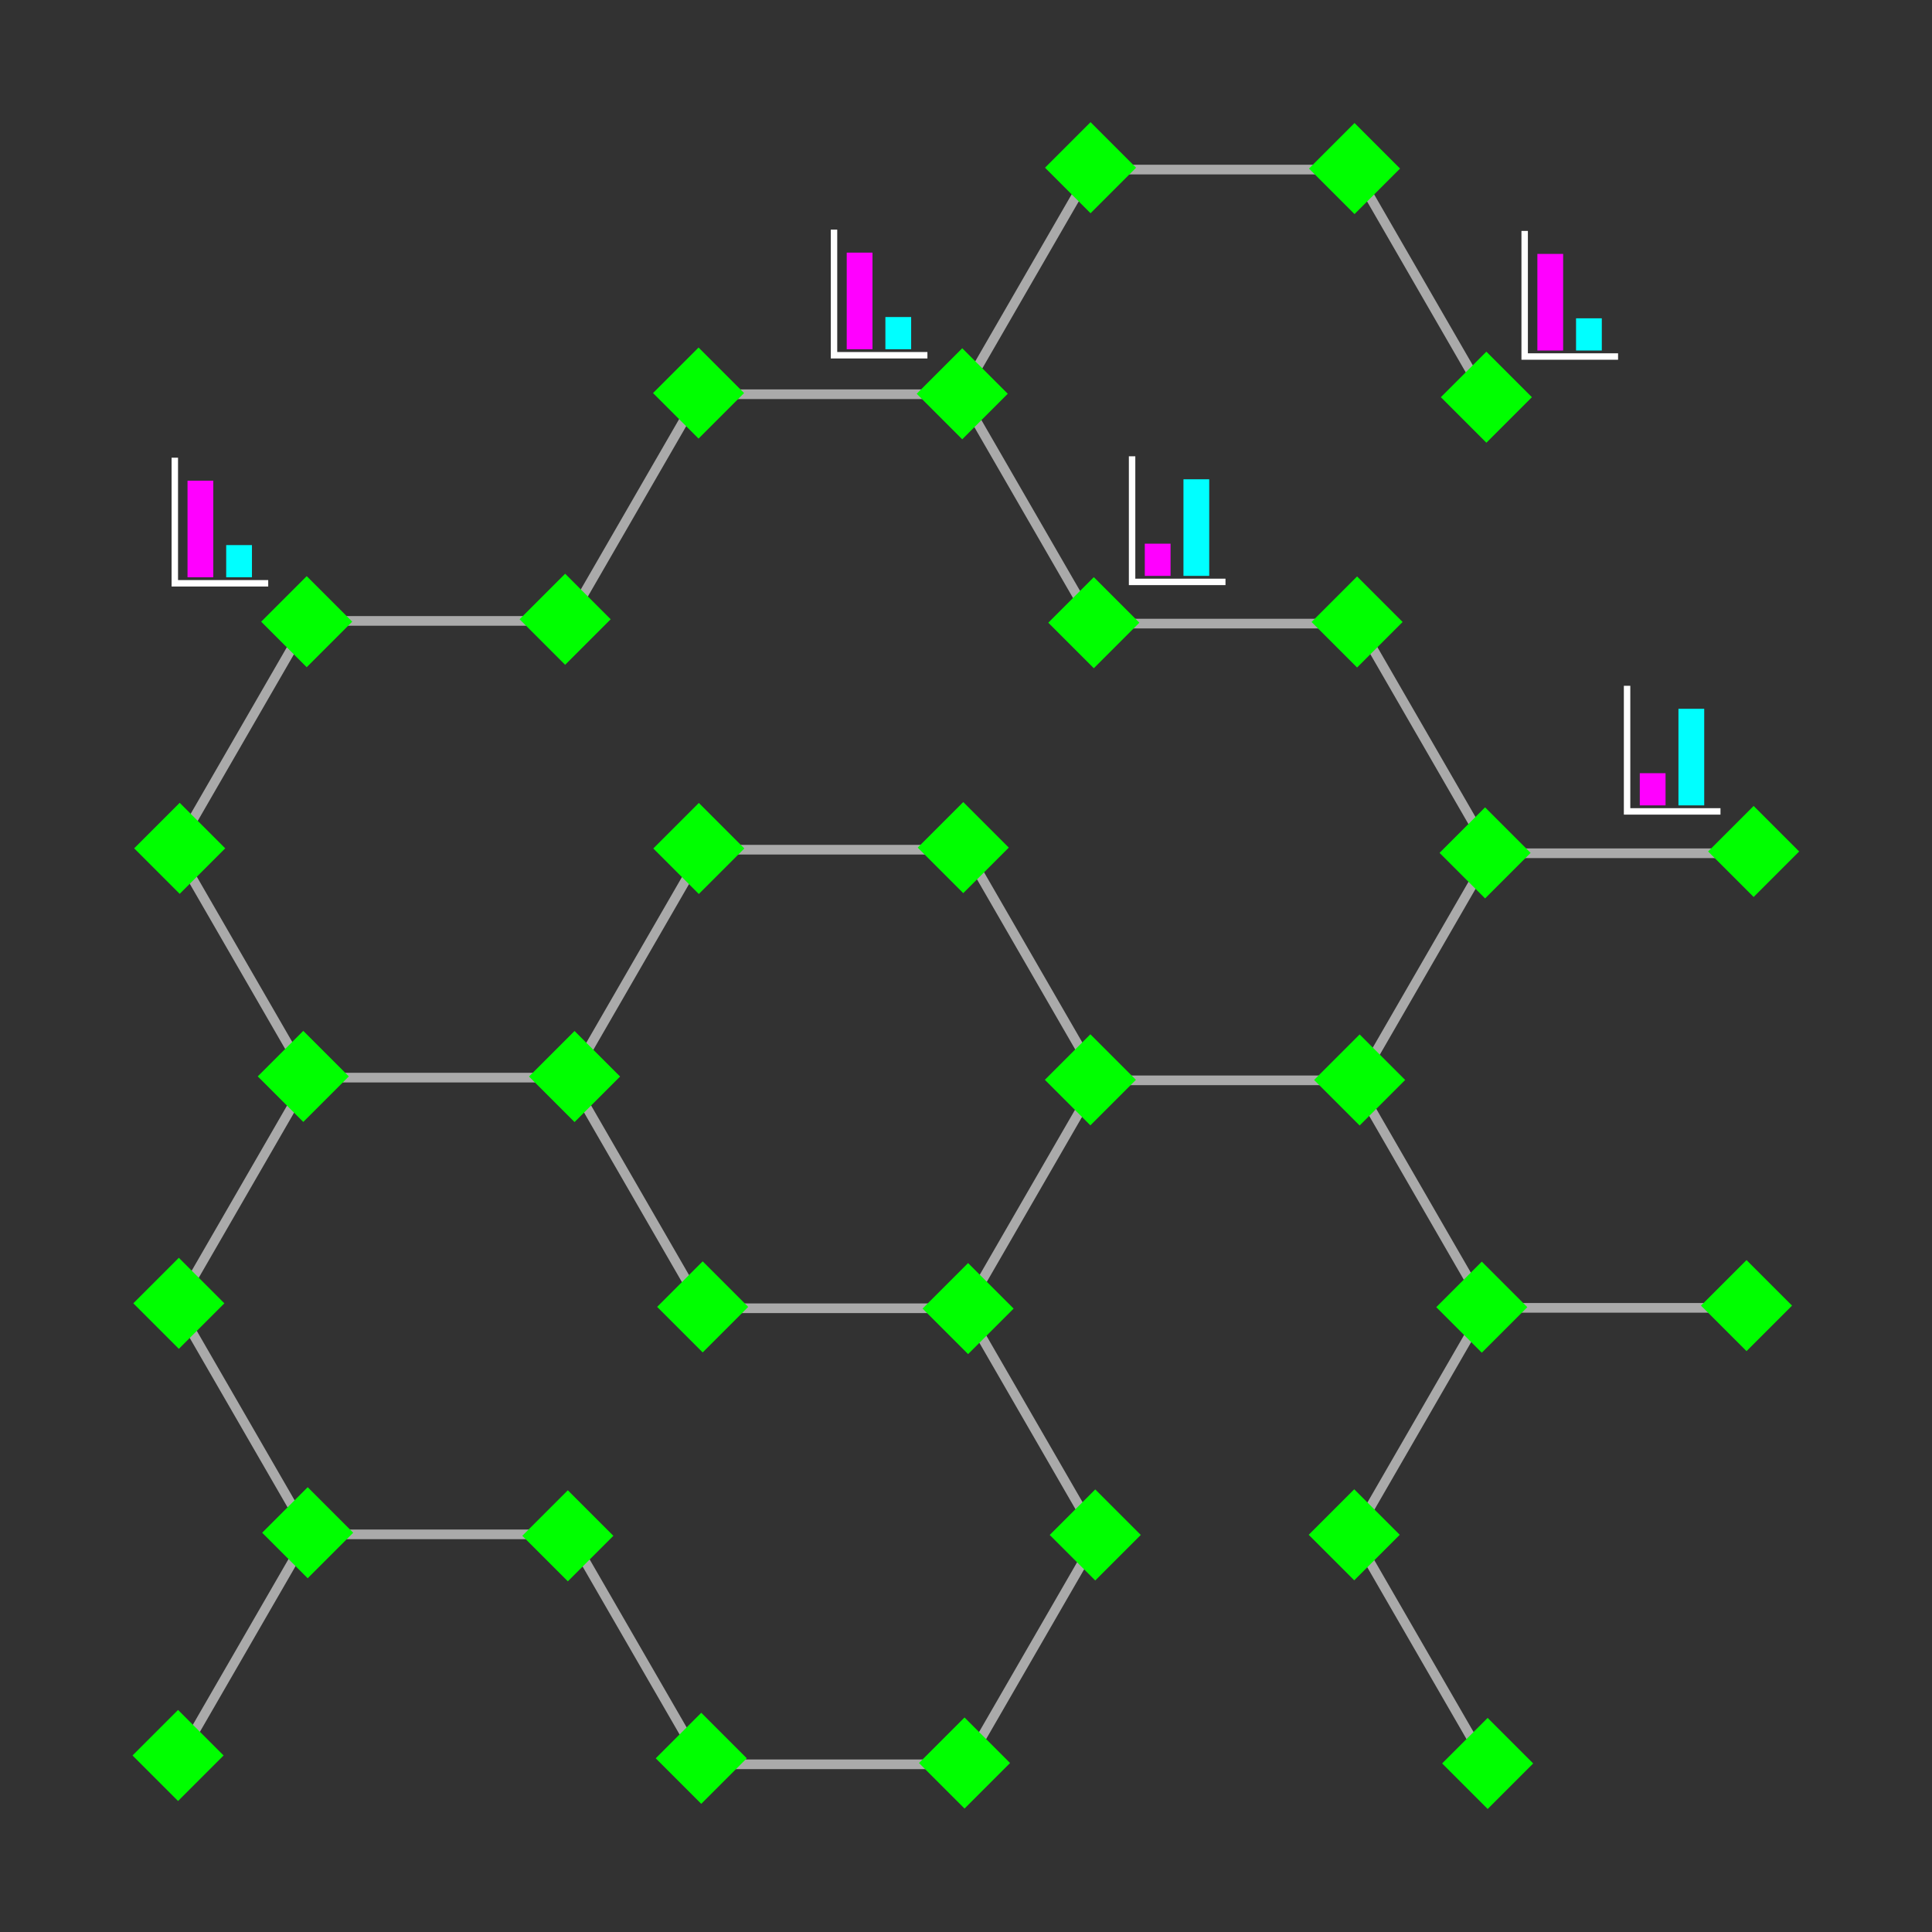 <?xml version="1.0" encoding="UTF-8" standalone="no"?>
<!-- Created with Inkscape (http://www.inkscape.org/) -->

<svg
   xmlns:dc="http://purl.org/dc/elements/1.1/"
   xmlns:cc="http://creativecommons.org/ns#"
   xmlns:rdf="http://www.w3.org/1999/02/22-rdf-syntax-ns#"
   xmlns:svg="http://www.w3.org/2000/svg"
   xmlns="http://www.w3.org/2000/svg"
   xmlns:sodipodi="http://sodipodi.sourceforge.net/DTD/sodipodi-0.dtd"
   xmlns:inkscape="http://www.inkscape.org/namespaces/inkscape"
   width="15cm"
   height="15cm"
   viewBox="0 0 531.496 531.496"
   id="svg2"
   version="1.1"
   inkscape:version="0.91 r13725"
   sodipodi:docname="figure_network_9.svg"
   inkscape:export-filename="C:\Data\Local\Research_Lex\figure_network_9.png"
   inkscape:export-xdpi="750"
   inkscape:export-ydpi="750">
  <defs
     id="defs4">
    <marker
       inkscape:stockid="TriangleOutL"
       orient="auto"
       refY="0"
       refX="0"
       id="TriangleOutL"
       style="overflow:visible"
       inkscape:isstock="true">
      <path
         id="path4361"
         d="m 5.77,0 -8.65,5 0,-10 8.65,5 z"
         style="fill:#000000;fill-opacity:1;fill-rule:evenodd;stroke:#000000;stroke-width:1pt;stroke-opacity:1"
         transform="scale(0.8,0.8)"
         inkscape:connector-curvature="0" />
    </marker>
  </defs>
  <sodipodi:namedview
     id="base"
     pagecolor="#ffffff"
     bordercolor="#666666"
     borderopacity="1.0"
     inkscape:pageopacity="0.0"
     inkscape:pageshadow="2"
     inkscape:zoom="1.8212741"
     inkscape:cx="265.74803"
     inkscape:cy="265.74803"
     inkscape:document-units="cm"
     inkscape:current-layer="layer1"
     showgrid="false"
     inkscape:window-width="1920"
     inkscape:window-height="1137"
     inkscape:window-x="-8"
     inkscape:window-y="-8"
     inkscape:window-maximized="1"
     units="cm"
     showguides="false" />
  <g
     inkscape:label="Layer 1"
     inkscape:groupmode="layer"
     id="layer1"
     transform="translate(0,-520.866)">
    <rect
       style="opacity:1;fill:#323232;fill-opacity:1;stroke:none;stroke-width:4.213;stroke-miterlimit:4;stroke-dasharray:none;stroke-opacity:1"
       id="rect4150"
       width="531.496"
       height="531.496"
       x="1.5138641e-005"
       y="520.866" />
    <g
       id="g15005"
       transform="translate(-6.246,5.626)">
      <path
         inkscape:connector-curvature="0"
         id="path4868-8"
         d="m 91.672,811.696 70.866,0"
         style="fill:none;fill-rule:evenodd;stroke:#aaaaaa;stroke-width:2.657;stroke-linecap:butt;stroke-linejoin:miter;stroke-miterlimit:4;stroke-dasharray:none;stroke-opacity:1" />
      <path
         inkscape:connector-curvature="0"
         id="path4868-9-5"
         d="m 55.239,873.949 35.433,-61.372"
         style="fill:none;fill-rule:evenodd;stroke:#aaaaaa;stroke-width:2.657;stroke-linecap:butt;stroke-linejoin:miter;stroke-miterlimit:4;stroke-dasharray:none;stroke-opacity:1" />
      <path
         inkscape:connector-curvature="0"
         id="path4868-7-2"
         d="M 55.013,749.755 90.446,811.127"
         style="fill:none;fill-rule:evenodd;stroke:#aaaaaa;stroke-width:2.657;stroke-linecap:butt;stroke-linejoin:miter;stroke-miterlimit:4;stroke-dasharray:none;stroke-opacity:1" />
      <path
         inkscape:connector-curvature="0"
         id="path4868-9-2"
         d="m 163.788,811.244 35.433,-61.372"
         style="fill:none;fill-rule:evenodd;stroke:#aaaaaa;stroke-width:2.657;stroke-linecap:butt;stroke-linejoin:miter;stroke-miterlimit:4;stroke-dasharray:none;stroke-opacity:1" />
      <path
         inkscape:connector-curvature="0"
         id="path4868-7-3"
         d="m 163.485,812.699 35.433,61.372"
         style="fill:none;fill-rule:evenodd;stroke:#aaaaaa;stroke-width:2.657;stroke-linecap:butt;stroke-linejoin:miter;stroke-miterlimit:4;stroke-dasharray:none;stroke-opacity:1" />
      <path
         inkscape:connector-curvature="0"
         id="path4868-87"
         d="m 200.107,748.992 70.866,0"
         style="fill:none;fill-rule:evenodd;stroke:#aaaaaa;stroke-width:2.657;stroke-linecap:butt;stroke-linejoin:miter;stroke-miterlimit:4;stroke-dasharray:none;stroke-opacity:1" />
      <path
         inkscape:connector-curvature="0"
         id="path4868-7-5"
         d="m 272.307,749.797 35.433,61.372"
         style="fill:none;fill-rule:evenodd;stroke:#aaaaaa;stroke-width:2.657;stroke-linecap:butt;stroke-linejoin:miter;stroke-miterlimit:4;stroke-dasharray:none;stroke-opacity:1" />
      <path
         inkscape:connector-curvature="0"
         id="path4868-9-0"
         d="m 272.181,874.814 35.433,-61.372"
         style="fill:none;fill-rule:evenodd;stroke:#aaaaaa;stroke-width:2.657;stroke-linecap:butt;stroke-linejoin:miter;stroke-miterlimit:4;stroke-dasharray:none;stroke-opacity:1" />
      <path
         inkscape:connector-curvature="0"
         id="path4868-5"
         d="m 199.555,875.144 70.866,0"
         style="fill:none;fill-rule:evenodd;stroke:#aaaaaa;stroke-width:2.657;stroke-linecap:butt;stroke-linejoin:miter;stroke-miterlimit:4;stroke-dasharray:none;stroke-opacity:1" />
      <path
         inkscape:connector-curvature="0"
         id="path4868-81"
         d="m 307.948,812.441 70.866,0"
         style="fill:none;fill-rule:evenodd;stroke:#aaaaaa;stroke-width:2.657;stroke-linecap:butt;stroke-linejoin:miter;stroke-miterlimit:4;stroke-dasharray:none;stroke-opacity:1" />
      <path
         inkscape:connector-curvature="0"
         id="path4868-9-6"
         d="m 54.887,748.382 35.433,-61.372"
         style="fill:none;fill-rule:evenodd;stroke:#aaaaaa;stroke-width:2.657;stroke-linecap:butt;stroke-linejoin:miter;stroke-miterlimit:4;stroke-dasharray:none;stroke-opacity:1" />
      <path
         inkscape:connector-curvature="0"
         id="path4868-4"
         d="m 90.852,686.051 70.866,0"
         style="fill:none;fill-rule:evenodd;stroke:#aaaaaa;stroke-width:2.657;stroke-linecap:butt;stroke-linejoin:miter;stroke-miterlimit:4;stroke-dasharray:none;stroke-opacity:1" />
      <path
         inkscape:connector-curvature="0"
         id="path4868-9-05"
         d="m 162.73,685.756 35.433,-61.372"
         style="fill:none;fill-rule:evenodd;stroke:#aaaaaa;stroke-width:2.657;stroke-linecap:butt;stroke-linejoin:miter;stroke-miterlimit:4;stroke-dasharray:none;stroke-opacity:1" />
      <path
         inkscape:connector-curvature="0"
         id="path4868-0"
         d="m 199.083,623.693 70.866,0"
         style="fill:none;fill-rule:evenodd;stroke:#aaaaaa;stroke-width:2.657;stroke-linecap:butt;stroke-linejoin:miter;stroke-miterlimit:4;stroke-dasharray:none;stroke-opacity:1" />
      <path
         inkscape:connector-curvature="0"
         id="path4868-7-8"
         d="m 271.251,624.818 35.433,61.372"
         style="fill:none;fill-rule:evenodd;stroke:#aaaaaa;stroke-width:2.657;stroke-linecap:butt;stroke-linejoin:miter;stroke-miterlimit:4;stroke-dasharray:none;stroke-opacity:1" />
      <path
         inkscape:connector-curvature="0"
         id="path4868-2"
         d="m 307.791,686.794 70.866,0"
         style="fill:none;fill-rule:evenodd;stroke:#aaaaaa;stroke-width:2.657;stroke-linecap:butt;stroke-linejoin:miter;stroke-miterlimit:4;stroke-dasharray:none;stroke-opacity:1" />
      <path
         inkscape:connector-curvature="0"
         id="path4868-7-29"
         d="m 380.347,687.561 35.433,61.372"
         style="fill:none;fill-rule:evenodd;stroke:#aaaaaa;stroke-width:2.657;stroke-linecap:butt;stroke-linejoin:miter;stroke-miterlimit:4;stroke-dasharray:none;stroke-opacity:1" />
      <path
         inkscape:connector-curvature="0"
         id="path4868-7-20"
         d="m 55.366,875.323 35.433,61.372"
         style="fill:none;fill-rule:evenodd;stroke:#aaaaaa;stroke-width:2.657;stroke-linecap:butt;stroke-linejoin:miter;stroke-miterlimit:4;stroke-dasharray:none;stroke-opacity:1" />
      <path
         inkscape:connector-curvature="0"
         id="path4868-28"
         d="m 91.712,937.341 70.866,0"
         style="fill:none;fill-rule:evenodd;stroke:#aaaaaa;stroke-width:2.657;stroke-linecap:butt;stroke-linejoin:miter;stroke-miterlimit:4;stroke-dasharray:none;stroke-opacity:1" />
      <path
         inkscape:connector-curvature="0"
         id="path4868-7-0"
         d="m 163.366,938.068 35.433,61.372"
         style="fill:none;fill-rule:evenodd;stroke:#aaaaaa;stroke-width:2.657;stroke-linecap:butt;stroke-linejoin:miter;stroke-miterlimit:4;stroke-dasharray:none;stroke-opacity:1" />
      <path
         inkscape:connector-curvature="0"
         id="path4868-57"
         d="m 200.46,1000.6 70.866,0"
         style="fill:none;fill-rule:evenodd;stroke:#aaaaaa;stroke-width:2.657;stroke-linecap:butt;stroke-linejoin:miter;stroke-miterlimit:4;stroke-dasharray:none;stroke-opacity:1" />
      <path
         inkscape:connector-curvature="0"
         id="path4868-9-4"
         d="m 272.3,1000.069 35.433,-61.372"
         style="fill:none;fill-rule:evenodd;stroke:#aaaaaa;stroke-width:2.657;stroke-linecap:butt;stroke-linejoin:miter;stroke-miterlimit:4;stroke-dasharray:none;stroke-opacity:1" />
      <path
         inkscape:connector-curvature="0"
         id="path4868-7-7"
         d="m 272.188,875.949 35.433,61.372"
         style="fill:none;fill-rule:evenodd;stroke:#aaaaaa;stroke-width:2.657;stroke-linecap:butt;stroke-linejoin:miter;stroke-miterlimit:4;stroke-dasharray:none;stroke-opacity:1" />
      <path
         inkscape:connector-curvature="0"
         id="path4868-7-86"
         d="m 379.286,813.283 35.433,61.372"
         style="fill:none;fill-rule:evenodd;stroke:#aaaaaa;stroke-width:2.657;stroke-linecap:butt;stroke-linejoin:miter;stroke-miterlimit:4;stroke-dasharray:none;stroke-opacity:1" />
      <path
         inkscape:connector-curvature="0"
         id="path4868-6"
         d="m 415.752,875.03 70.866,0"
         style="fill:none;fill-rule:evenodd;stroke:#aaaaaa;stroke-width:2.657;stroke-linecap:butt;stroke-linejoin:miter;stroke-miterlimit:4;stroke-dasharray:none;stroke-opacity:1" />
      <path
         inkscape:connector-curvature="0"
         id="path4868-9-1"
         d="M 380.377,812.188 415.81,750.816"
         style="fill:none;fill-rule:evenodd;stroke:#aaaaaa;stroke-width:2.657;stroke-linecap:butt;stroke-linejoin:miter;stroke-miterlimit:4;stroke-dasharray:none;stroke-opacity:1" />
      <path
         inkscape:connector-curvature="0"
         id="path4868-9-8"
         d="m 55.083,999.676 35.433,-61.372"
         style="fill:none;fill-rule:evenodd;stroke:#aaaaaa;stroke-width:2.657;stroke-linecap:butt;stroke-linejoin:miter;stroke-miterlimit:4;stroke-dasharray:none;stroke-opacity:1" />
      <path
         inkscape:connector-curvature="0"
         id="path4868-9-64"
         d="m 270.926,623.557 35.433,-61.372"
         style="fill:none;fill-rule:evenodd;stroke:#aaaaaa;stroke-width:2.657;stroke-linecap:butt;stroke-linejoin:miter;stroke-miterlimit:4;stroke-dasharray:none;stroke-opacity:1" />
      <path
         inkscape:connector-curvature="0"
         id="path4868-07"
         d="m 307.558,561.89 70.866,0"
         style="fill:none;fill-rule:evenodd;stroke:#aaaaaa;stroke-width:2.657;stroke-linecap:butt;stroke-linejoin:miter;stroke-miterlimit:4;stroke-dasharray:none;stroke-opacity:1" />
      <path
         inkscape:connector-curvature="0"
         id="path4868-60"
         d="m 416.46,749.974 70.866,0"
         style="fill:none;fill-rule:evenodd;stroke:#aaaaaa;stroke-width:2.657;stroke-linecap:butt;stroke-linejoin:miter;stroke-miterlimit:4;stroke-dasharray:none;stroke-opacity:1" />
      <path
         inkscape:connector-curvature="0"
         id="path4868-7-1"
         d="m 379.038,562.307 35.433,61.372"
         style="fill:none;fill-rule:evenodd;stroke:#aaaaaa;stroke-width:2.657;stroke-linecap:butt;stroke-linejoin:miter;stroke-miterlimit:4;stroke-dasharray:none;stroke-opacity:1" />
      <path
         inkscape:connector-curvature="0"
         id="path4868-9-00"
         d="m 379.043,937.087 35.433,-61.372"
         style="fill:none;fill-rule:evenodd;stroke:#aaaaaa;stroke-width:2.657;stroke-linecap:butt;stroke-linejoin:miter;stroke-miterlimit:4;stroke-dasharray:none;stroke-opacity:1" />
      <path
         inkscape:connector-curvature="0"
         id="path4868-7-85"
         d="m 379.274,938.346 35.433,61.372"
         style="fill:none;fill-rule:evenodd;stroke:#aaaaaa;stroke-width:2.657;stroke-linecap:butt;stroke-linejoin:miter;stroke-miterlimit:4;stroke-dasharray:none;stroke-opacity:1" />
      <rect
         transform="matrix(0.707,0.707,-0.707,0.707,0,0)"
         y="658.002"
         x="736.123"
         height="17.717"
         width="17.717"
         id="rect4824"
         style="opacity:1;fill:#00ff00;fill-opacity:1;stroke:none;stroke-width:2.657;stroke-miterlimit:4;stroke-dasharray:none;stroke-dashoffset:0;stroke-opacity:1" />
      <rect
         transform="matrix(0.707,0.707,-0.707,0.707,0,0)"
         y="448.773"
         x="681.171"
         height="17.717"
         width="17.717"
         id="rect4824-0-6-1-8-3-7"
         style="opacity:1;fill:#00ff00;fill-opacity:1;stroke:none;stroke-width:2.657;stroke-miterlimit:4;stroke-dasharray:none;stroke-dashoffset:0;stroke-opacity:1" />
      <rect
         transform="matrix(0.707,0.707,-0.707,0.707,0,0)"
         y="501.522"
         x="628.365"
         height="17.717"
         width="17.717"
         id="rect4824-0-6-1-8-3-0"
         style="opacity:1;fill:#00ff00;fill-opacity:1;stroke:none;stroke-width:2.657;stroke-miterlimit:4;stroke-dasharray:none;stroke-dashoffset:0;stroke-opacity:1" />
      <rect
         transform="matrix(0.707,0.707,-0.707,0.707,0,0)"
         y="569.88"
         x="648.307"
         height="17.717"
         width="17.717"
         id="rect4824-0-6"
         style="opacity:1;fill:#00ff00;fill-opacity:1;stroke:none;stroke-width:2.657;stroke-miterlimit:4;stroke-dasharray:none;stroke-dashoffset:0;stroke-opacity:1" />
      <rect
         transform="matrix(0.707,0.707,-0.707,0.707,0,0)"
         y="481.195"
         x="559.951"
         height="17.717"
         width="17.717"
         id="rect4824-0-6-1-8-3-24"
         style="opacity:1;fill:#00ff00;fill-opacity:1;stroke:none;stroke-width:2.657;stroke-miterlimit:4;stroke-dasharray:none;stroke-dashoffset:0;stroke-opacity:1" />
      <rect
         transform="matrix(0.707,0.707,-0.707,0.707,0,0)"
         y="380.22"
         x="660.978"
         height="17.717"
         width="17.717"
         id="rect4824-0-6-1-8-3-26"
         style="opacity:1;fill:#00ff00;fill-opacity:1;stroke:none;stroke-width:2.657;stroke-miterlimit:4;stroke-dasharray:none;stroke-dashoffset:0;stroke-opacity:1" />
      <rect
         transform="matrix(0.707,0.707,-0.707,0.707,0,0)"
         y="468.66"
         x="750.915"
         height="17.717"
         width="17.717"
         id="rect4824-0-6-1-8-3-3"
         style="opacity:1;fill:#00ff00;fill-opacity:1;stroke:none;stroke-width:2.657;stroke-miterlimit:4;stroke-dasharray:none;stroke-dashoffset:0;stroke-opacity:1" />
      <rect
         transform="matrix(0.707,0.707,-0.707,0.707,0,0)"
         y="328.61"
         x="712.255"
         height="17.717"
         width="17.717"
         id="rect4824-0-6-1-8-3-10"
         style="opacity:1;fill:#00ff00;fill-opacity:1;stroke:none;stroke-width:2.657;stroke-miterlimit:4;stroke-dasharray:none;stroke-dashoffset:0;stroke-opacity:1" />
      <rect
         transform="matrix(0.707,0.707,-0.707,0.707,0,0)"
         y="349.053"
         x="782.166"
         height="17.717"
         width="17.717"
         id="rect4824-0-6-1-8-3-34"
         style="opacity:1;fill:#00ff00;fill-opacity:1;stroke:none;stroke-width:2.657;stroke-miterlimit:4;stroke-dasharray:none;stroke-dashoffset:0;stroke-opacity:1" />
      <rect
         transform="matrix(0.707,0.707,-0.707,0.707,0,0)"
         y="417.353"
         x="802.886"
         height="17.717"
         width="17.717"
         id="rect4824-0-6-1-8-3-2"
         style="opacity:1;fill:#00ff00;fill-opacity:1;stroke:none;stroke-width:2.657;stroke-miterlimit:4;stroke-dasharray:none;stroke-dashoffset:0;stroke-opacity:1" />
      <rect
         transform="matrix(0.707,0.707,-0.707,0.707,0,0)"
         y="296.696"
         x="834.583"
         height="17.717"
         width="17.717"
         id="rect4824-0-6-1-8-3-8"
         style="opacity:1;fill:#00ff00;fill-opacity:1;stroke:none;stroke-width:2.657;stroke-miterlimit:4;stroke-dasharray:none;stroke-dashoffset:0;stroke-opacity:1" />
      <rect
         transform="matrix(0.707,0.707,-0.707,0.707,0,0)"
         y="412.39"
         x="540.565"
         height="17.717"
         width="17.717"
         id="rect4824-0-6-1-8-3-22"
         style="opacity:1;fill:#00ff00;fill-opacity:1;stroke:none;stroke-width:2.657;stroke-miterlimit:4;stroke-dasharray:none;stroke-dashoffset:0;stroke-opacity:1" />
      <rect
         transform="matrix(0.707,0.707,-0.707,0.707,0,0)"
         y="361.64"
         x="590.377"
         height="17.717"
         width="17.717"
         id="rect4824-0-6-1-8-3-36"
         style="opacity:1;fill:#00ff00;fill-opacity:1;stroke:none;stroke-width:2.657;stroke-miterlimit:4;stroke-dasharray:none;stroke-dashoffset:0;stroke-opacity:1" />
      <rect
         transform="matrix(0.707,0.707,-0.707,0.707,0,0)"
         y="291.673"
         x="572.323"
         height="17.717"
         width="17.717"
         id="rect4824-0-6-1-8-3-75"
         style="opacity:1;fill:#00ff00;fill-opacity:1;stroke:none;stroke-width:2.657;stroke-miterlimit:4;stroke-dasharray:none;stroke-dashoffset:0;stroke-opacity:1" />
      <rect
         transform="matrix(0.707,0.707,-0.707,0.707,0,0)"
         y="240.509"
         x="623.764"
         height="17.717"
         width="17.717"
         id="rect4824-0-6-1-8-3-74"
         style="opacity:1;fill:#00ff00;fill-opacity:1;stroke:none;stroke-width:2.657;stroke-miterlimit:4;stroke-dasharray:none;stroke-dashoffset:0;stroke-opacity:1" />
      <rect
         transform="matrix(0.707,0.707,-0.707,0.707,0,0)"
         y="259.45"
         x="693.899"
         height="17.717"
         width="17.717"
         id="rect4824-0-6-1-8-3-11"
         style="opacity:1;fill:#00ff00;fill-opacity:1;stroke:none;stroke-width:2.657;stroke-miterlimit:4;stroke-dasharray:none;stroke-dashoffset:0;stroke-opacity:1" />
      <rect
         transform="matrix(0.707,0.707,-0.707,0.707,0,0)"
         y="208.091"
         x="744.98"
         height="17.717"
         width="17.717"
         id="rect4824-0-6-1-8-3-50"
         style="opacity:1;fill:#00ff00;fill-opacity:1;stroke:none;stroke-width:2.657;stroke-miterlimit:4;stroke-dasharray:none;stroke-dashoffset:0;stroke-opacity:1" />
      <rect
         transform="matrix(0.707,0.707,-0.707,0.707,0,0)"
         y="228.113"
         x="814.807"
         height="17.717"
         width="17.717"
         id="rect4824-0-6-1-8-3-29"
         style="opacity:1;fill:#00ff00;fill-opacity:1;stroke:none;stroke-width:2.657;stroke-miterlimit:4;stroke-dasharray:none;stroke-dashoffset:0;stroke-opacity:1" />
      <rect
         transform="matrix(0.707,0.707,-0.707,0.707,0,0)"
         y="589.446"
         x="718.005"
         height="17.717"
         width="17.717"
         id="rect4824-0"
         style="opacity:1;fill:#00ff00;fill-opacity:1;stroke:none;stroke-width:2.657;stroke-miterlimit:4;stroke-dasharray:none;stroke-dashoffset:0;stroke-opacity:1" />
      <rect
         transform="matrix(0.707,0.707,-0.707,0.707,0,0)"
         y="539.432"
         x="769.219"
         height="17.717"
         width="17.717"
         id="rect4824-0-6-1"
         style="opacity:1;fill:#00ff00;fill-opacity:1;stroke:none;stroke-width:2.657;stroke-miterlimit:4;stroke-dasharray:none;stroke-dashoffset:0;stroke-opacity:1" />
      <rect
         transform="matrix(0.707,0.707,-0.707,0.707,0,0)"
         y="556.764"
         x="838.464"
         height="17.717"
         width="17.717"
         id="rect4824-0-6-1-8"
         style="opacity:1;fill:#00ff00;fill-opacity:1;stroke:none;stroke-width:2.657;stroke-miterlimit:4;stroke-dasharray:none;stroke-dashoffset:0;stroke-opacity:1" />
      <rect
         transform="matrix(0.707,0.707,-0.707,0.707,0,0)"
         y="506.457"
         x="890.602"
         height="17.717"
         width="17.717"
         id="rect4824-0-6-1-8-3"
         style="opacity:1;fill:#00ff00;fill-opacity:1;stroke:none;stroke-width:2.657;stroke-miterlimit:4;stroke-dasharray:none;stroke-dashoffset:0;stroke-opacity:1" />
      <rect
         transform="matrix(0.707,0.707,-0.707,0.707,0,0)"
         y="436.655"
         x="871.662"
         height="17.717"
         width="17.717"
         id="rect4824-0-6-1-8-3-9"
         style="opacity:1;fill:#00ff00;fill-opacity:1;stroke:none;stroke-width:2.657;stroke-miterlimit:4;stroke-dasharray:none;stroke-dashoffset:0;stroke-opacity:1" />
      <rect
         transform="matrix(0.707,0.707,-0.707,0.707,0,0)"
         y="317.132"
         x="902.551"
         height="17.717"
         width="17.717"
         id="rect4824-0-6-1-8-3-77"
         style="opacity:1;fill:#00ff00;fill-opacity:1;stroke:none;stroke-width:2.657;stroke-miterlimit:4;stroke-dasharray:none;stroke-dashoffset:0;stroke-opacity:1" />
      <rect
         transform="matrix(0.707,0.707,-0.707,0.707,0,0)"
         y="265.327"
         x="953.75"
         height="17.717"
         width="17.717"
         id="rect4824-0-6-1-8-3-12"
         style="opacity:1;fill:#00ff00;fill-opacity:1;stroke:none;stroke-width:2.657;stroke-miterlimit:4;stroke-dasharray:none;stroke-dashoffset:0;stroke-opacity:1" />
      <rect
         transform="matrix(0.707,0.707,-0.707,0.707,0,0)"
         y="171.566"
         x="604.742"
         height="17.717"
         width="17.717"
         id="rect4824-0-6-1-8-3-1"
         style="opacity:1;fill:#00ff00;fill-opacity:1;stroke:none;stroke-width:2.657;stroke-miterlimit:4;stroke-dasharray:none;stroke-dashoffset:0;stroke-opacity:1" />
      <rect
         transform="matrix(0.707,0.707,-0.707,0.707,0,0)"
         y="120.375"
         x="656.267"
         height="17.717"
         width="17.717"
         id="rect4824-0-6-1-8-3-5"
         style="opacity:1;fill:#00ff00;fill-opacity:1;stroke:none;stroke-width:2.657;stroke-miterlimit:4;stroke-dasharray:none;stroke-dashoffset:0;stroke-opacity:1" />
      <rect
         transform="matrix(0.707,0.707,-0.707,0.707,0,0)"
         y="175.587"
         x="866.782"
         height="17.717"
         width="17.717"
         id="rect4824-0-6-1-8-3-76"
         style="opacity:1;fill:#00ff00;fill-opacity:1;stroke:none;stroke-width:2.657;stroke-miterlimit:4;stroke-dasharray:none;stroke-dashoffset:0;stroke-opacity:1" />
      <rect
         transform="matrix(0.707,0.707,-0.707,0.707,0,0)"
         y="139.202"
         x="726.403"
         height="17.717"
         width="17.717"
         id="rect4824-0-6-1-8-3-18"
         style="opacity:1;fill:#00ff00;fill-opacity:1;stroke:none;stroke-width:2.657;stroke-miterlimit:4;stroke-dasharray:none;stroke-dashoffset:0;stroke-opacity:1" />
      <rect
         transform="matrix(0.707,0.707,-0.707,0.707,0,0)"
         y="386.241"
         x="922.02"
         height="17.717"
         width="17.717"
         id="rect4824-0-6-1-8-3-25"
         style="opacity:1;fill:#00ff00;fill-opacity:1;stroke:none;stroke-width:2.657;stroke-miterlimit:4;stroke-dasharray:none;stroke-dashoffset:0;stroke-opacity:1" />
      <rect
         transform="matrix(0.707,0.707,-0.707,0.707,0,0)"
         y="404.766"
         x="992.462"
         height="17.717"
         width="17.717"
         id="rect4824-0-6-1-8-3-21"
         style="opacity:1;fill:#00ff00;fill-opacity:1;stroke:none;stroke-width:2.657;stroke-miterlimit:4;stroke-dasharray:none;stroke-dashoffset:0;stroke-opacity:1" />
      <g
         transform="translate(-21.098,36)"
         id="g13103">
        <rect
           style="opacity:1;fill:#ff00ff;fill-opacity:1;stroke:none;stroke-width:2.657;stroke-miterlimit:4;stroke-dasharray:none;stroke-dashoffset:0;stroke-opacity:1"
           id="rect13084"
           width="7.087"
           height="26.575"
           x="78.932"
           y="611.478" />
        <rect
           style="opacity:1;fill:#00ffff;fill-opacity:1;stroke:none;stroke-width:2.657;stroke-miterlimit:4;stroke-dasharray:none;stroke-dashoffset:0;stroke-opacity:1"
           id="rect13084-1"
           width="7.087"
           height="8.858"
           x="89.569"
           y="629.195" />
        <path
           style="fill:none;fill-rule:evenodd;stroke:#ffffff;stroke-width:1.772;stroke-linecap:butt;stroke-linejoin:miter;stroke-miterlimit:4;stroke-dasharray:none;stroke-opacity:1"
           d="m 75.435,605.153 0,34.554 25.696,0"
           id="path13101"
           inkscape:connector-curvature="0" />
      </g>
      <g
         transform="translate(160.249,-26.74)"
         id="g13103-1">
        <rect
           style="opacity:1;fill:#ff00ff;fill-opacity:1;stroke:none;stroke-width:2.657;stroke-miterlimit:4;stroke-dasharray:none;stroke-dashoffset:0;stroke-opacity:1"
           id="rect13084-2"
           width="7.087"
           height="26.575"
           x="78.932"
           y="611.478" />
        <rect
           style="opacity:1;fill:#00ffff;fill-opacity:1;stroke:none;stroke-width:2.657;stroke-miterlimit:4;stroke-dasharray:none;stroke-dashoffset:0;stroke-opacity:1"
           id="rect13084-1-5"
           width="7.087"
           height="8.858"
           x="89.569"
           y="629.195" />
        <path
           style="fill:none;fill-rule:evenodd;stroke:#ffffff;stroke-width:1.772;stroke-linecap:butt;stroke-linejoin:miter;stroke-miterlimit:4;stroke-dasharray:none;stroke-opacity:1"
           d="m 75.435,605.153 0,34.554 25.696,0"
           id="path13101-8"
           inkscape:connector-curvature="0" />
      </g>
      <g
         transform="translate(-0.549,-0.549)"
         id="g13171">
        <rect
           style="opacity:1;fill:#ff00ff;fill-opacity:1;stroke:none;stroke-width:2.657;stroke-miterlimit:4;stroke-dasharray:none;stroke-dashoffset:0;stroke-opacity:1"
           id="rect13084-3"
           width="7.087"
           height="8.858"
           x="321.73"
           y="665.357" />
        <rect
           style="opacity:1;fill:#00ffff;fill-opacity:1;stroke:none;stroke-width:2.657;stroke-miterlimit:4;stroke-dasharray:none;stroke-dashoffset:0;stroke-opacity:1"
           id="rect13084-1-2"
           width="7.087"
           height="26.575"
           x="332.367"
           y="647.64" />
        <path
           style="fill:none;fill-rule:evenodd;stroke:#ffffff;stroke-width:1.772;stroke-linecap:butt;stroke-linejoin:miter;stroke-miterlimit:4;stroke-dasharray:none;stroke-opacity:1"
           d="m 318.233,641.315 0,34.554 25.696,0"
           id="path13101-5"
           inkscape:connector-curvature="0" />
      </g>
      <g
         transform="translate(350.249,-26.388)"
         id="g13103-25">
        <rect
           style="opacity:1;fill:#ff00ff;fill-opacity:1;stroke:none;stroke-width:2.657;stroke-miterlimit:4;stroke-dasharray:none;stroke-dashoffset:0;stroke-opacity:1"
           id="rect13084-9"
           width="7.087"
           height="26.575"
           x="78.932"
           y="611.478" />
        <rect
           style="opacity:1;fill:#00ffff;fill-opacity:1;stroke:none;stroke-width:2.657;stroke-miterlimit:4;stroke-dasharray:none;stroke-dashoffset:0;stroke-opacity:1"
           id="rect13084-1-55"
           width="7.087"
           height="8.858"
           x="89.569"
           y="629.195" />
        <path
           style="fill:none;fill-rule:evenodd;stroke:#ffffff;stroke-width:1.772;stroke-linecap:butt;stroke-linejoin:miter;stroke-miterlimit:4;stroke-dasharray:none;stroke-opacity:1"
           d="m 75.435,605.153 0,34.554 25.696,0"
           id="path13101-53"
           inkscape:connector-curvature="0" />
      </g>
      <g
         id="g13171-1"
         transform="translate(135.624,62.589)">
        <rect
           style="opacity:1;fill:#ff00ff;fill-opacity:1;stroke:none;stroke-width:2.657;stroke-miterlimit:4;stroke-dasharray:none;stroke-dashoffset:0;stroke-opacity:1"
           id="rect13084-3-5"
           width="7.087"
           height="8.858"
           x="321.73"
           y="665.357" />
        <rect
           style="opacity:1;fill:#00ffff;fill-opacity:1;stroke:none;stroke-width:2.657;stroke-miterlimit:4;stroke-dasharray:none;stroke-dashoffset:0;stroke-opacity:1"
           id="rect13084-1-2-2"
           width="7.087"
           height="26.575"
           x="332.367"
           y="647.64" />
        <path
           style="fill:none;fill-rule:evenodd;stroke:#ffffff;stroke-width:1.772;stroke-linecap:butt;stroke-linejoin:miter;stroke-miterlimit:4;stroke-dasharray:none;stroke-opacity:1"
           d="m 318.233,641.315 0,34.554 25.696,0"
           id="path13101-5-2"
           inkscape:connector-curvature="0" />
      </g>
    </g>
  </g>
</svg>
